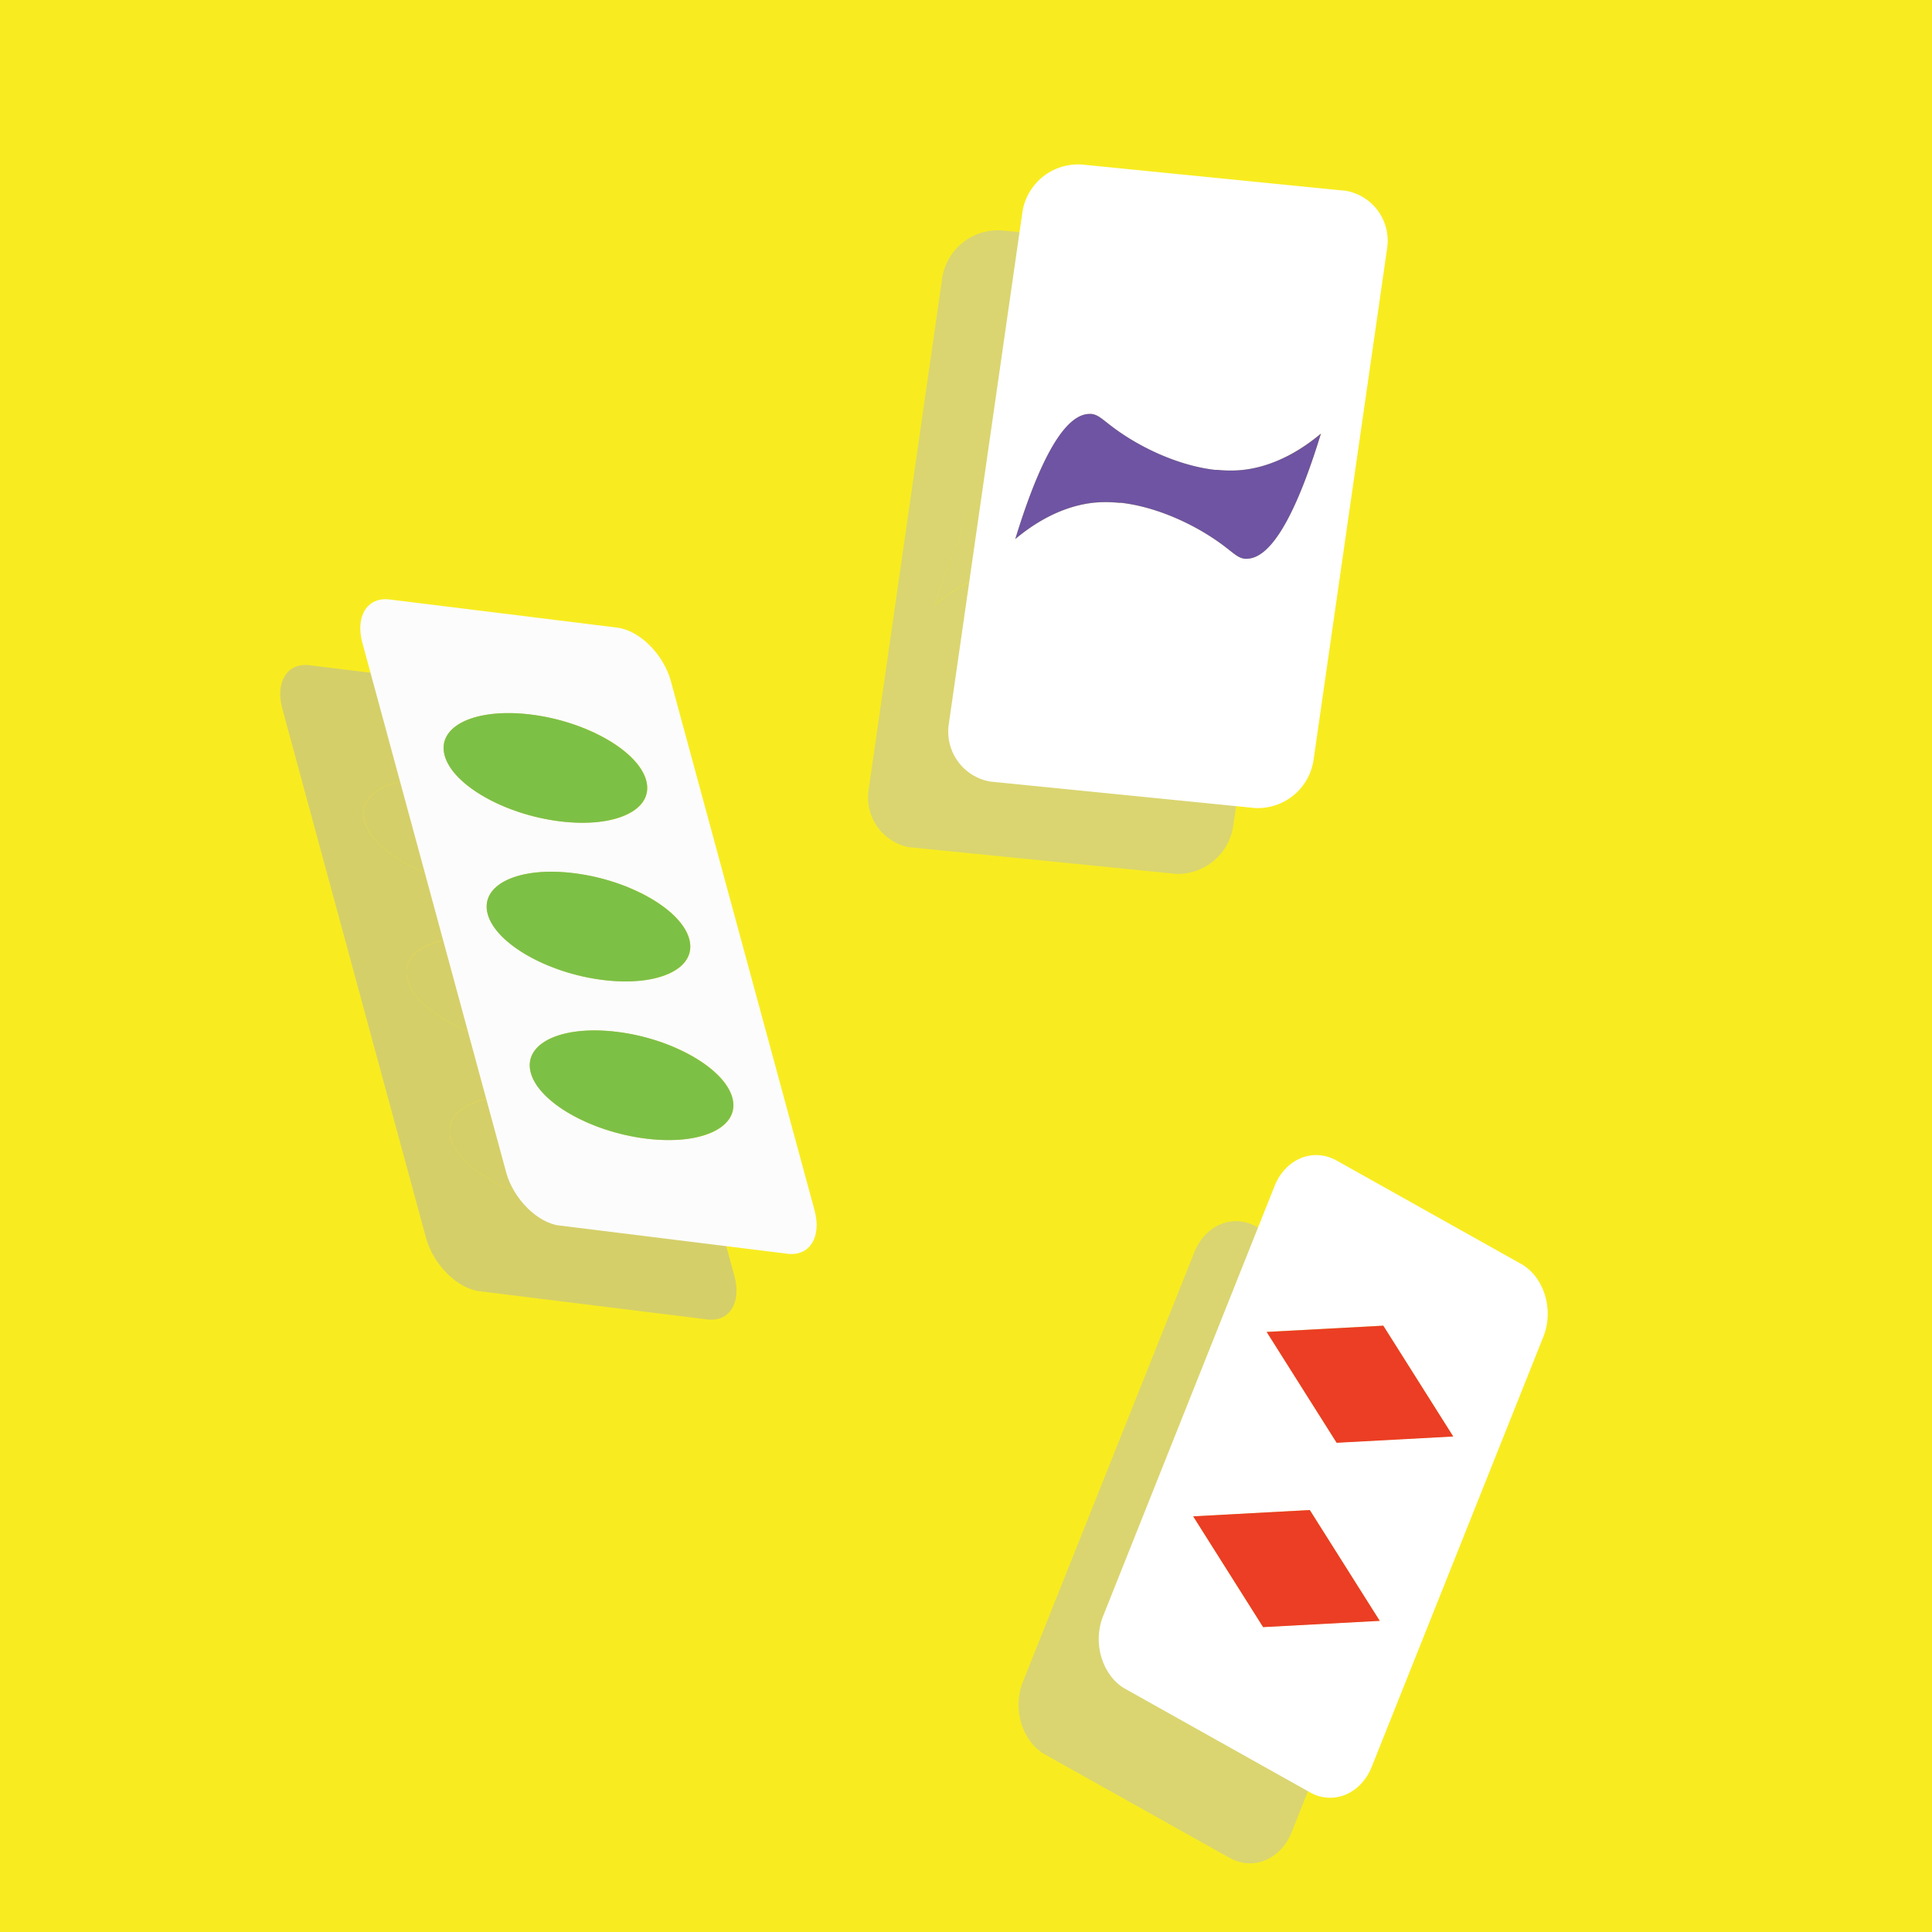 <svg id="Layer_1" data-name="Layer 1" xmlns="http://www.w3.org/2000/svg" xmlns:xlink="http://www.w3.org/1999/xlink" viewBox="0 0 600 600"><defs><style>.cls-1{fill:none;}.cls-2{fill:#f8ec20;}.cls-3{opacity:0.5;}.cls-4{isolation:isolate;}.cls-5{clip-path:url(#clip-path);}.cls-6{fill:#bcbec0;}.cls-7{clip-path:url(#clip-path-2);}.cls-8{fill:#b2b2b2;}.cls-9{clip-path:url(#clip-path-3);}.cls-10{clip-path:url(#clip-path-4);}.cls-11{fill:#fff;}.cls-12{fill:#eb3e24;}.cls-13{clip-path:url(#clip-path-5);}.cls-14{fill:#fcfcfc;}.cls-15{fill:#7dc046;}.cls-16{clip-path:url(#clip-path-6);}.cls-17{fill:#6e54a3;}</style><clipPath id="clip-path"><polygon class="cls-1" points="311.57 537.61 377.03 373.46 460.52 420.24 395.06 584.39 311.57 537.61"/></clipPath><clipPath id="clip-path-2"><polygon class="cls-1" points="136.37 399.46 83.58 205.03 179.37 216.89 232.16 411.31 136.37 399.46"/></clipPath><clipPath id="clip-path-3"><polygon class="cls-1" points="267.41 261.61 294.98 69.85 408.24 81.17 380.68 272.93 267.41 261.61"/></clipPath><clipPath id="clip-path-4"><polygon class="cls-1" points="336.47 517.21 401.93 353.04 485.41 399.82 419.95 563.98 336.47 517.21"/></clipPath><clipPath id="clip-path-5"><polygon class="cls-1" points="161.26 379.05 108.46 184.62 204.26 196.47 257.05 390.91 161.26 379.05"/></clipPath><clipPath id="clip-path-6"><polygon class="cls-1" points="292.31 241.2 319.88 49.44 433.14 60.76 405.57 252.52 292.31 241.2"/></clipPath></defs><title>set</title><rect class="cls-2" width="600" height="600"/><g class="cls-3"><g class="cls-4"><g class="cls-5"><path class="cls-6" d="M367.38,525.74l-21.7-34.38,0,0h0l36.19-1.94,21.7,34.38,0,0h0l-36.19,2m22.84-57.26-21.71-34.39,0,0h0l36.19-1.94,21.7,34.38,0,0h0l-36.18,2m57.16-55.6-57.21-32.06c-7.26-4.07-15.87-.52-19.23,7.91L317.66,522.34c-3.36,8.44-.2,18.57,7,22.64l57.21,32c7.26,4.07,15.87.53,19.23-7.91l53.28-133.61c3.36-8.43.2-18.57-7.05-22.63"/><polyline class="cls-6" points="404.71 432.12 368.52 434.06 368.49 434.06 368.51 434.09 390.21 468.48 426.4 466.53 426.43 466.53 426.41 466.5 404.71 432.12"/><polyline class="cls-6" points="381.88 489.38 345.69 491.32 345.66 491.33 345.68 491.36 367.38 525.74 403.57 523.79 403.6 523.79 403.58 523.76 381.88 489.38"/></g></g></g><g class="cls-3"><g class="cls-4"><g class="cls-7"><path class="cls-8" d="M175.74,374c-17.28-2.13-33.3-11.29-35.79-20.44s9.51-14.85,26.79-12.71,33.32,11.3,35.8,20.45S193,376.16,175.74,374m-13.37-49.27c-17.29-2.14-33.31-11.29-35.8-20.45s9.51-14.84,26.79-12.7,33.32,11.29,35.8,20.45-9.51,14.84-26.79,12.7M149,275.48c-17.29-2.14-33.31-11.3-35.8-20.45s9.51-14.85,26.79-12.71,33.32,11.3,35.81,20.45-9.51,14.85-26.8,12.71m17.82-60.15-70.68-8.74c-6.94-.86-10.72,5.19-8.46,13.51l44.61,164.29c2.26,8.33,9.71,15.77,16.64,16.62l70.68,8.75c6.94.86,10.73-5.19,8.47-13.51L183.46,232c-2.26-8.32-9.71-15.76-16.65-16.62"/><path class="cls-8" d="M140,242.32c-17.28-2.14-29.28,3.55-26.79,12.71s18.51,18.31,35.8,20.45,29.28-3.55,26.8-12.71S157.27,244.46,140,242.32"/><path class="cls-8" d="M153.36,291.6c-17.28-2.14-29.28,3.55-26.79,12.7s18.51,18.31,35.8,20.45,29.28-3.55,26.79-12.7-18.51-18.31-35.8-20.45"/><path class="cls-8" d="M166.74,340.87c-17.28-2.14-29.28,3.55-26.79,12.71s18.51,18.31,35.79,20.44,29.29-3.54,26.8-12.7S184,343,166.74,340.87"/></g></g></g><g class="cls-3"><g class="cls-4"><g class="cls-9"><path class="cls-6" d="M353.28,166.35a39,39,0,0,0,6.19.13c4.5-.27,14.31-1.74,25.86-11.41-5.72,18.61-13.83,38.73-23,38.87-.23,0-.44,0-.65,0-2.19-.22-3.52-1.76-7-4.37-8.57-6.34-20.31-11.71-31.36-13l-.39,0-.36,0a40.57,40.57,0,0,0-6.31-.15c-4.51.27-14.31,1.74-25.87,11.41,5.73-18.6,13.85-38.72,23-38.86a4.61,4.61,0,0,1,.65,0c2.19.22,3.52,1.77,7,4.38,8.56,6.34,20.31,11.72,31.36,13l.38,0,.49.06m38.5-86.82-80.33-8a17.49,17.49,0,0,0-18.84,14.83l-22.83,158.8a15.76,15.76,0,0,0,14.1,18.13l80.33,8A17.48,17.48,0,0,0,383,256.45l22.83-158.8a15.75,15.75,0,0,0-14.09-18.12"/><path class="cls-6" d="M385.33,155.07c-11.55,9.67-21.36,11.14-25.86,11.41a39,39,0,0,1-6.19-.13l-.49-.06-.38,0c-11.05-1.29-22.8-6.67-31.36-13-3.52-2.61-4.85-4.16-7-4.38a4.61,4.61,0,0,0-.65,0c-9.19.14-17.31,20.26-23,38.86,11.56-9.67,21.36-11.14,25.87-11.41a40.57,40.57,0,0,1,6.31.15l.36,0,.39,0c11.05,1.29,22.79,6.66,31.36,13,3.52,2.61,4.85,4.15,7,4.37.21,0,.42,0,.65,0,9.2-.14,17.31-20.26,23-38.87"/></g></g></g><g class="cls-4"><g class="cls-10"><path class="cls-11" d="M392.28,505.32l-21.71-34.38,0,0h0l36.18-2,21.7,34.38,0,0h0l-36.18,1.94m22.82-57.25-21.7-34.39,0,0h0l36.18-1.94,21.7,34.38,0,0h0l-36.19,1.95m57.18-55.61L415.06,360.4c-7.26-4.06-15.86-.52-19.23,7.92L342.56,501.93c-3.36,8.44-.21,18.57,7,22.64l57.22,32.06c7.26,4.06,15.86.51,19.22-7.92L479.32,415.1c3.36-8.44.21-18.57-7-22.64"/><polyline class="cls-12" points="429.6 411.71 393.42 413.65 393.38 413.65 393.4 413.69 415.11 448.07 451.29 446.12 451.32 446.12 451.3 446.09 429.6 411.71"/><polyline class="cls-12" points="406.77 468.96 370.59 470.91 370.55 470.92 370.57 470.94 392.28 505.32 428.46 503.38 428.49 503.38 428.47 503.34 406.77 468.96"/></g></g><g class="cls-4"><g class="cls-13"><path class="cls-14" d="M200.64,353.61c-17.29-2.14-33.31-11.3-35.8-20.45s9.51-14.84,26.79-12.71,33.32,11.3,35.81,20.46-9.51,14.84-26.8,12.7m-13.38-49.27C170,302.2,154,293,151.46,283.88s9.51-14.84,26.8-12.7,33.31,11.3,35.8,20.45-9.51,14.85-26.8,12.71m-13.38-49.27c-17.28-2.14-33.31-11.3-35.79-20.45s9.51-14.84,26.79-12.71,33.31,11.3,35.8,20.45-9.51,14.85-26.8,12.71m17.83-60.15L121,186.17c-6.93-.86-10.72,5.2-8.46,13.52L157.16,364c2.27,8.32,9.72,15.77,16.66,16.63l70.68,8.74c6.94.86,10.72-5.19,8.46-13.52L208.35,211.55c-2.26-8.33-9.71-15.77-16.64-16.63"/><path class="cls-15" d="M164.88,221.91c-17.28-2.13-29.28,3.55-26.79,12.71s18.51,18.31,35.79,20.45,29.29-3.55,26.8-12.71-18.51-18.31-35.8-20.45"/><path class="cls-15" d="M178.26,271.18C161,269,149,274.74,151.46,283.88s18.52,18.32,35.8,20.46,29.28-3.55,26.8-12.71-18.51-18.31-35.8-20.45"/><path class="cls-15" d="M191.63,320.45c-17.28-2.13-29.27,3.55-26.79,12.71s18.51,18.31,35.8,20.45,29.28-3.55,26.8-12.7-18.52-18.32-35.81-20.46"/></g></g><g class="cls-4"><g class="cls-16"><path class="cls-11" d="M378.05,145.92a39.37,39.37,0,0,0,6.31.15c4.51-.27,14.31-1.74,25.87-11.42-5.73,18.61-13.84,38.74-23,38.88-.23,0-.44,0-.65,0-2.18-.22-3.51-1.76-7-4.37-8.57-6.34-20.31-11.71-31.36-13l-.39,0-.36,0a40.7,40.7,0,0,0-6.32-.15c-4.5.27-14.31,1.74-25.86,11.41,5.73-18.6,13.84-38.73,23-38.86a4.66,4.66,0,0,1,.65,0c2.18.22,3.51,1.76,7,4.37,8.56,6.34,20.3,11.72,31.35,13l.39,0,.36,0m38.62-86.8-80.33-8a17.48,17.48,0,0,0-18.83,14.83l-22.83,158.8a15.76,15.76,0,0,0,14.09,18.13l80.34,8A17.5,17.5,0,0,0,407.94,236l22.83-158.8a15.74,15.74,0,0,0-14.1-18.12"/><path class="cls-17" d="M410.23,134.65c-11.56,9.68-21.36,11.15-25.87,11.42a39.37,39.37,0,0,1-6.31-.15l-.36,0-.39,0c-11.05-1.29-22.79-6.67-31.35-13-3.53-2.61-4.86-4.15-7-4.37a4.66,4.66,0,0,0-.65,0c-9.2.13-17.31,20.26-23,38.86,11.55-9.67,21.36-11.14,25.86-11.41a40.7,40.7,0,0,1,6.32.15l.36,0,.39,0c11.05,1.3,22.79,6.67,31.36,13,3.52,2.61,4.85,4.15,7,4.37.21,0,.42,0,.65,0,9.2-.14,17.31-20.27,23-38.88"/></g></g></svg>